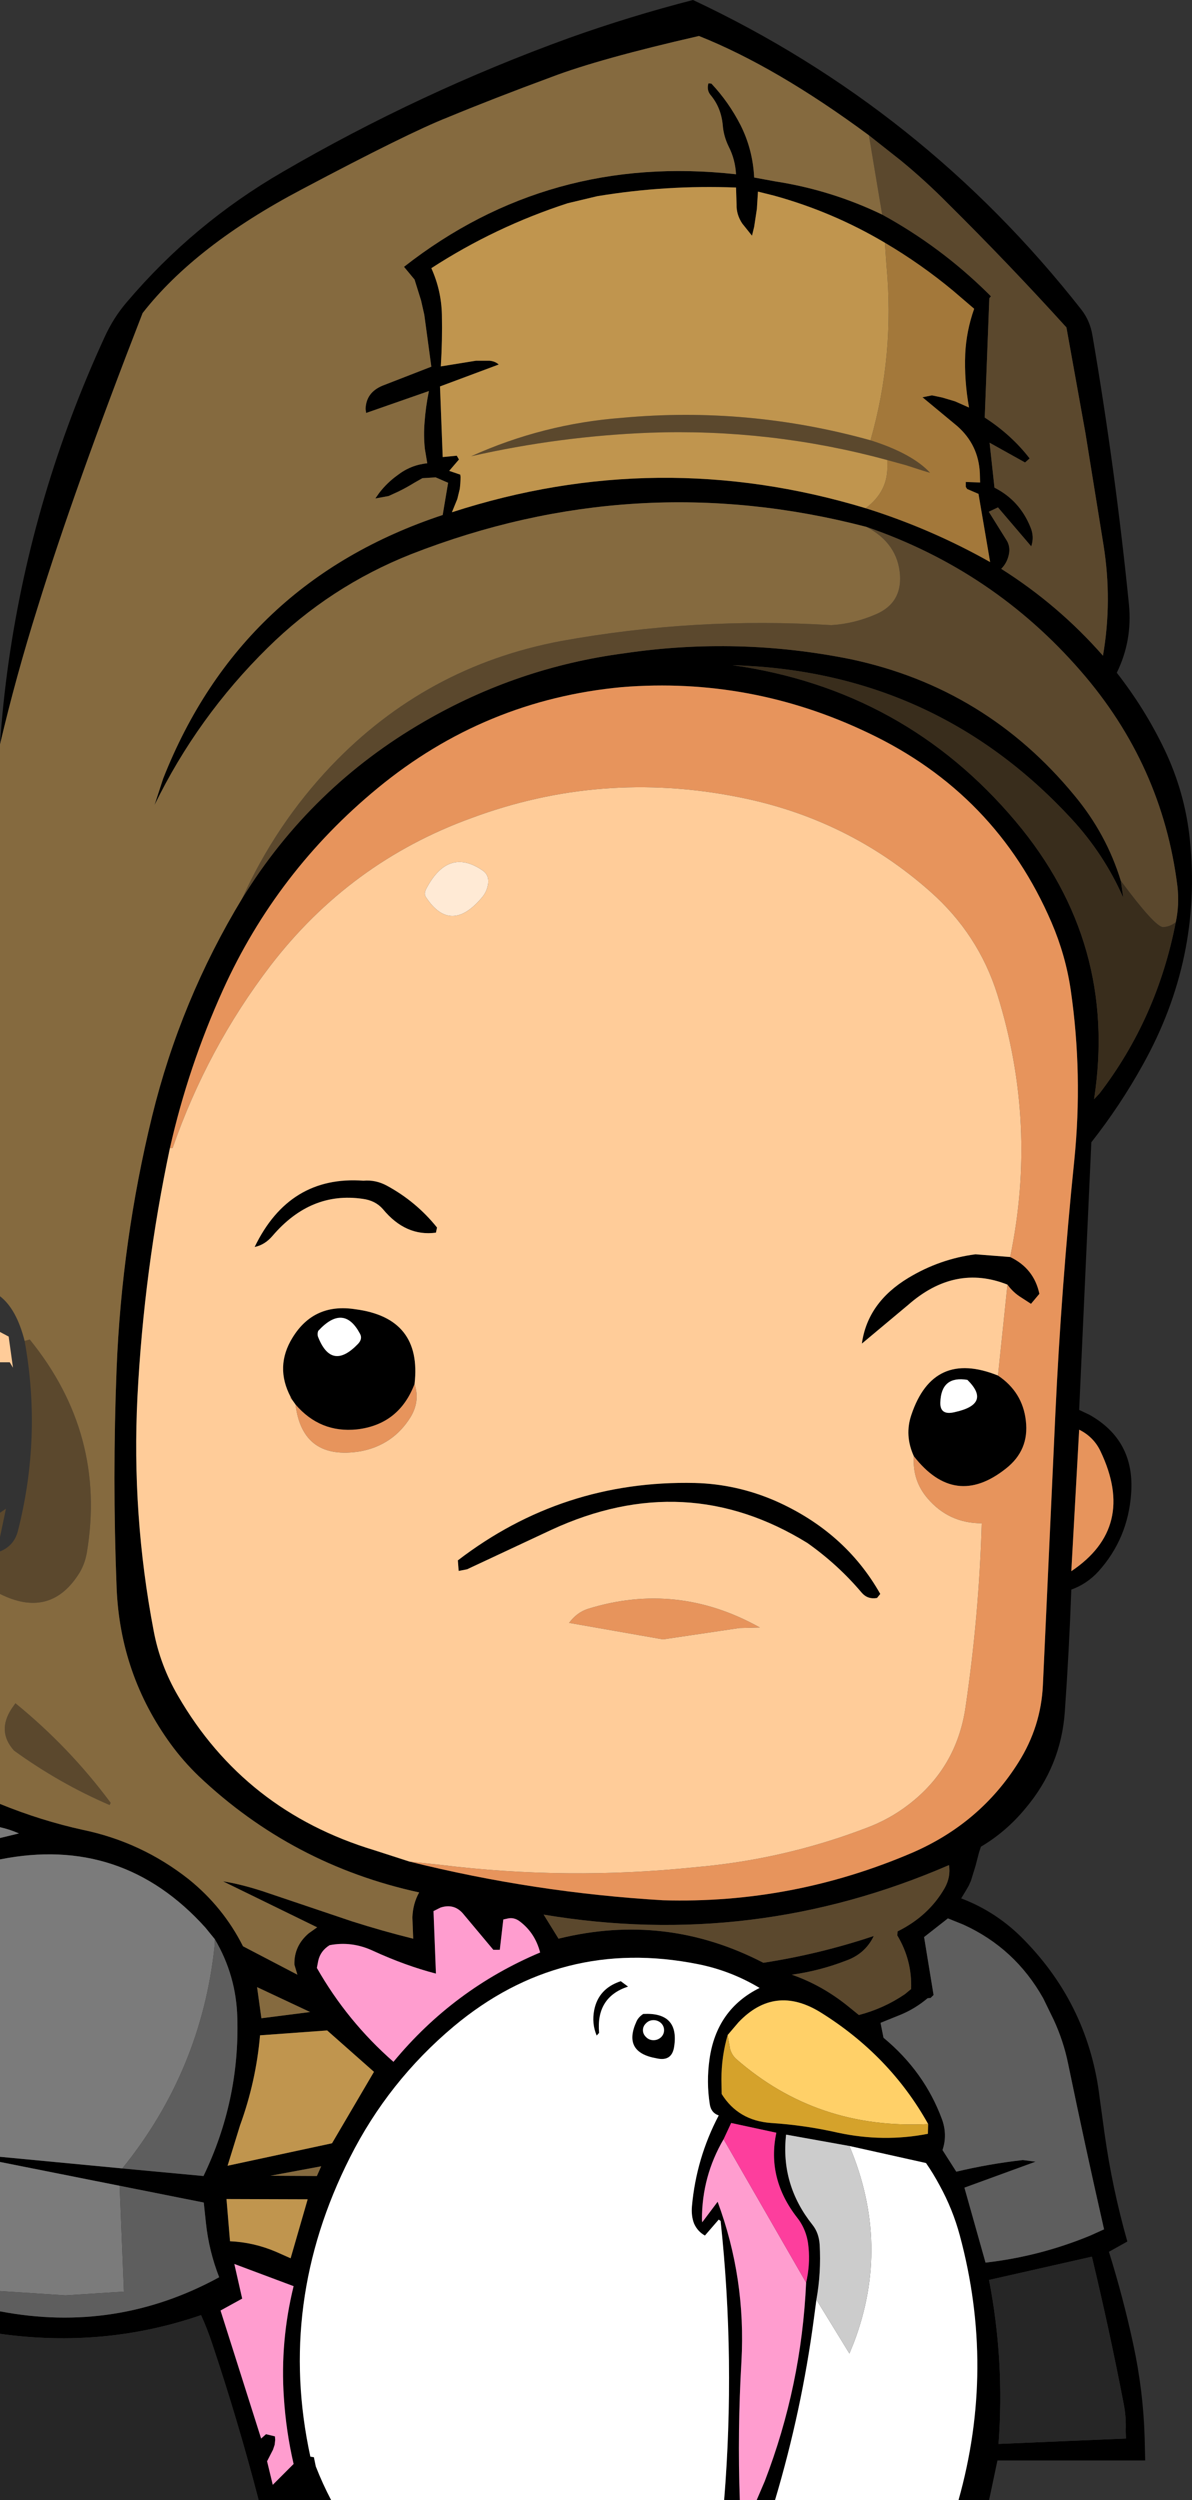 <?xml version="1.0" encoding="UTF-8" standalone="no"?>
<svg xmlns:xlink="http://www.w3.org/1999/xlink" height="461.95px" width="220.25px" xmlns="http://www.w3.org/2000/svg">
  <rect width="100%" height="100%" fill="#333333" stroke="none"/>
  <g transform="matrix(1.0, 0.0, 0.0, 1.0, 113.25, 197.3)">
    <path d="M-113.25 -59.75 Q-112.75 -67.3 -111.65 -75.05 -107.2 -106.15 -93.95 -134.95 -92.3 -138.6 -89.8 -141.5 -77.5 -156.0 -61.0 -165.55 -35.65 -180.3 -8.05 -190.3 3.15 -194.3 14.8 -197.3 57.35 -177.3 86.55 -140.1 88.15 -138.05 88.6 -135.35 92.85 -110.5 95.35 -85.6 96.0 -78.9 93.1 -73.0 98.3 -66.35 101.9 -58.85 105.7 -50.9 106.6 -42.2 108.9 -20.25 97.9 -0.55 93.75 6.95 88.4 13.75 L86.15 63.2 88.05 64.1 Q96.5 68.85 95.75 78.7 95.15 87.0 89.7 93.05 87.6 95.35 84.7 96.4 84.3 107.6 83.5 118.95 82.8 129.05 76.2 136.85 72.65 141.15 68.0 143.9 L67.65 144.95 67.0 147.45 66.15 150.2 65.75 151.1 65.2 152.05 64.35 153.45 Q71.05 156.0 76.05 161.2 87.95 173.4 89.95 190.4 L90.85 196.95 Q92.25 206.95 95.05 216.85 L91.65 218.75 Q94.3 227.25 96.15 235.85 98.0 244.45 98.25 253.05 L98.35 257.3 71.05 257.3 69.5 264.65 63.85 264.65 Q70.7 240.3 64.1 215.75 62.8 210.9 60.35 206.45 59.2 204.3 57.85 202.35 L43.7 199.2 32.0 197.1 Q30.95 206.35 36.9 213.8 38.05 215.25 38.2 217.4 38.5 222.6 37.6 227.6 L37.15 231.0 Q34.9 248.05 29.95 264.65 L26.55 264.65 28.05 261.15 Q34.85 243.5 35.7 224.45 36.45 221.2 36.15 218.0 35.9 214.8 34.05 212.45 28.4 205.2 30.2 196.75 L21.85 194.95 20.45 197.95 Q16.45 204.8 16.45 212.75 L16.5 213.3 19.35 209.5 Q24.6 223.7 23.75 239.0 23.0 251.85 23.45 264.65 L20.55 264.65 Q22.65 238.75 19.9 213.05 L19.55 212.8 17.0 215.75 Q15.65 215.0 15.0 213.55 14.45 212.15 14.6 210.35 15.4 201.45 19.55 193.55 18.15 193.1 17.9 191.5 17.25 187.4 17.85 183.15 19.15 173.95 27.1 170.0 21.75 166.8 15.7 165.6 -9.6 160.55 -29.4 177.1 -41.5 187.25 -48.6 201.35 -62.1 228.1 -55.9 256.6 L-55.25 256.7 -54.9 258.4 Q-53.65 261.6 -52.05 264.65 L-65.45 264.65 Q-69.25 250.05 -74.0 235.85 -74.9 233.1 -76.1 230.45 -94.0 236.6 -113.25 233.9 L-113.25 229.75 Q-91.8 233.85 -72.75 223.45 -74.65 218.6 -75.2 213.4 L-75.6 209.65 -91.15 206.55 -113.25 202.15 -113.25 201.2 -90.65 203.35 -75.65 204.75 Q-68.95 190.85 -69.4 175.5 -69.6 167.7 -73.55 161.0 L-75.3 158.85 Q-90.7 141.75 -113.25 146.25 L-113.25 142.3 -109.75 141.45 Q-111.45 140.7 -113.25 140.3 L-113.25 136.0 Q-105.65 139.1 -97.9 140.8 -87.1 143.05 -78.4 149.9 -72.0 155.05 -68.35 162.3 L-58.3 167.55 -58.85 165.7 Q-58.95 162.25 -56.2 159.9 L-54.65 158.8 -72.05 150.3 Q-68.85 150.8 -64.8 152.1 L-48.2 157.7 Q-42.55 159.5 -36.9 160.9 L-37.05 156.95 Q-36.95 154.4 -35.8 152.35 -59.25 147.25 -76.55 130.85 -79.4 128.1 -81.7 124.95 -91.05 112.1 -91.7 96.1 -92.5 75.8 -91.7 55.5 -90.75 31.9 -85.15 8.95 -79.9 -12.5 -68.5 -31.3 -55.8 -51.9 -34.85 -64.0 -17.6 -74.0 2.15 -76.6 23.15 -79.7 43.95 -75.5 68.95 -70.2 85.3 -50.3 91.2 -43.2 93.85 -34.55 L94.3 -31.45 Q90.75 -39.5 84.7 -46.05 59.5 -73.3 22.1 -74.4 53.9 -69.9 74.4 -45.55 93.35 -23.05 88.9 5.8 L89.9 4.75 Q100.55 -9.15 104.0 -26.9 104.7 -30.2 104.3 -33.6 101.5 -56.0 86.45 -73.3 70.3 -91.9 46.85 -99.95 4.1 -111.1 -37.3 -94.9 -52.3 -88.95 -63.8 -77.6 -76.75 -64.85 -84.7 -48.55 L-83.1 -53.45 Q-68.75 -89.8 -31.45 -102.15 L-30.45 -108.1 -32.75 -109.1 -35.2 -108.95 -36.7 -108.1 Q-38.15 -107.2 -39.7 -106.45 L-41.45 -105.65 -43.9 -105.2 -43.2 -106.2 Q-41.75 -108.1 -39.8 -109.5 -37.35 -111.4 -34.3 -111.7 L-34.75 -114.4 Q-35.0 -116.85 -34.8 -119.25 -34.6 -122.1 -34.0 -125.05 L-45.6 -121.0 -45.7 -121.75 Q-45.6 -124.8 -42.55 -126.05 L-33.55 -129.55 -34.85 -139.15 -35.45 -141.8 -36.65 -145.65 -38.6 -148.0 Q-11.85 -168.95 22.75 -165.1 22.6 -167.85 21.4 -170.2 20.45 -172.15 20.3 -174.15 20.0 -177.45 18.0 -179.8 17.3 -180.7 17.65 -181.9 L18.2 -181.85 Q21.4 -178.45 23.6 -174.15 25.85 -169.65 26.1 -164.5 L29.9 -163.8 Q40.3 -162.2 49.75 -157.65 60.45 -151.8 69.2 -143.2 L69.85 -142.55 69.55 -142.2 68.7 -120.15 Q73.65 -116.95 77.0 -112.6 L76.15 -111.85 69.6 -115.5 70.5 -107.2 Q75.15 -104.85 77.15 -99.9 77.9 -98.15 77.3 -96.35 L71.15 -103.55 69.45 -102.75 72.85 -97.3 Q73.4 -96.25 73.2 -95.05 72.9 -93.35 71.75 -92.2 82.35 -85.5 90.55 -76.15 92.3 -86.3 90.65 -96.6 L87.3 -117.35 83.8 -136.8 Q73.2 -148.5 61.9 -159.7 57.75 -163.9 53.25 -167.6 L47.3 -172.3 Q30.2 -184.95 15.9 -190.65 -2.5 -186.45 -11.4 -183.05 -22.1 -179.1 -30.55 -175.6 -37.8 -172.75 -57.5 -162.3 -77.15 -151.95 -86.9 -139.45 -99.5 -107.05 -106.3 -85.05 -110.35 -72.15 -113.25 -59.75 M50.25 -152.45 Q40.65 -158.15 29.8 -161.15 L26.8 -161.9 26.6 -158.7 26.1 -155.4 25.7 -153.75 23.9 -156.0 Q22.8 -157.65 22.85 -159.5 L22.75 -162.65 Q9.75 -163.15 -2.9 -161.05 L-8.35 -159.75 Q-21.75 -155.4 -33.55 -147.75 -31.7 -143.65 -31.6 -139.15 -31.5 -134.4 -31.8 -129.6 L-25.3 -130.65 -22.8 -130.65 Q-21.75 -130.55 -21.1 -129.95 L-31.95 -125.9 -31.45 -112.85 -28.85 -113.1 -28.45 -112.4 -30.25 -110.3 -28.2 -109.6 -28.15 -109.2 Q-28.15 -108.1 -28.3 -106.95 L-28.75 -105.1 -29.75 -102.65 Q8.35 -115.0 46.7 -103.4 58.8 -99.6 69.7 -93.45 L67.55 -106.05 65.45 -106.95 65.2 -107.35 65.2 -108.25 67.85 -108.15 67.8 -109.9 Q67.55 -115.1 63.65 -118.55 L57.2 -123.9 58.95 -124.25 60.85 -123.85 63.2 -123.15 65.8 -122.0 Q64.9 -127.05 65.1 -131.9 65.3 -136.15 66.75 -140.25 L62.9 -143.55 Q56.95 -148.5 50.25 -152.45 M-81.85 14.8 Q-86.65 37.45 -87.85 60.7 -88.95 82.6 -84.85 104.05 -83.65 110.4 -80.35 116.05 -68.05 137.3 -44.1 144.55 L-37.6 146.65 Q-14.5 152.4 9.25 153.8 33.2 154.5 55.35 145.0 67.9 139.55 74.95 128.3 79.1 121.7 79.45 114.05 L81.75 64.0 Q82.85 40.5 85.25 17.1 86.85 1.25 84.6 -14.35 83.65 -20.8 81.05 -26.85 70.8 -50.7 47.15 -61.9 25.5 -72.25 1.7 -70.35 -23.65 -68.0 -43.45 -51.7 -62.1 -36.35 -72.05 -14.4 -78.45 -0.25 -81.85 14.8 M55.6 71.75 Q53.85 67.9 55.15 64.1 59.2 52.05 71.15 56.85 75.7 59.9 76.3 65.2 76.95 70.65 72.6 74.05 63.2 81.5 55.6 71.75 M72.9 40.05 Q63.2 36.2 54.55 43.8 L46.0 50.95 Q47.05 43.35 54.6 38.8 60.4 35.3 67.0 34.45 L73.4 34.95 Q77.8 37.05 78.8 41.75 L77.25 43.6 75.4 42.4 Q73.95 41.5 72.9 40.05 M86.15 66.85 L84.7 93.0 Q96.8 84.9 90.1 70.85 88.85 68.2 86.15 66.85 M30.0 80.0 Q42.9 85.7 49.4 97.2 L48.8 97.95 Q47.05 98.25 45.95 96.95 41.6 91.8 35.95 87.8 13.45 73.9 -11.35 85.35 L-26.95 92.65 -28.5 92.95 -28.65 91.0 Q-9.3 76.15 15.15 76.7 22.85 76.9 30.0 80.0 M63.2 63.6 Q70.0 62.1 65.5 57.65 60.65 56.85 60.5 61.8 60.4 64.3 63.2 63.6 M2.8 169.75 Q-3.15 171.7 -2.55 178.3 L-3.0 178.8 Q-3.95 176.55 -3.45 174.05 -2.65 170.1 1.45 168.75 L2.8 169.75 M9.45 177.8 Q9.45 177.05 8.9 176.5 8.3 175.95 7.5 175.95 6.7 175.95 6.15 176.5 5.55 177.05 5.55 177.8 5.55 178.55 6.15 179.1 6.7 179.65 7.5 179.65 8.3 179.65 8.9 179.1 9.45 178.55 9.45 177.8 M4.35 176.2 Q4.7 175.4 5.6 174.8 12.35 174.45 11.3 180.95 10.85 183.65 8.05 183.0 1.75 181.9 4.35 176.2 M21.2 178.7 Q20.05 182.7 20.05 186.9 L20.1 189.6 Q23.15 194.5 29.2 194.95 35.45 195.35 41.6 196.75 50.0 198.55 58.2 196.95 L58.25 195.15 Q51.2 182.5 38.35 174.5 29.9 169.3 23.2 176.35 L21.2 178.7 M64.75 158.3 L61.9 157.15 57.5 160.6 59.25 171.3 58.7 171.85 58.15 171.9 Q55.95 173.75 53.4 174.85 L49.45 176.45 50.0 179.2 Q57.55 185.45 60.8 194.25 61.85 197.15 60.9 199.95 L63.45 203.95 Q69.5 202.5 75.75 201.8 L78.1 202.1 64.95 206.9 68.85 220.75 Q78.9 219.6 88.2 215.75 L90.75 214.6 Q87.25 199.2 84.1 183.95 83.25 179.8 81.45 175.9 L79.5 171.9 Q74.3 162.65 64.75 158.3 M52.6 159.55 Q58.35 156.7 61.3 151.55 62.45 149.5 62.1 147.3 26.0 162.95 -12.8 156.45 L-10.05 160.9 Q9.75 156.0 27.8 165.35 38.2 163.75 48.2 160.4 46.6 163.75 42.95 165.0 38.15 166.85 33.05 167.55 38.55 169.45 43.35 173.3 L45.45 175.0 Q50.05 173.8 53.95 171.15 L55.1 170.2 Q55.3 164.9 52.55 160.3 L52.6 159.55 M88.5 219.65 L69.5 223.95 Q72.4 239.0 71.25 254.25 L94.8 253.25 94.75 251.8 Q94.85 249.3 94.4 246.95 91.75 233.2 88.5 219.65 M-32.7 30.45 Q-38.3 31.2 -42.5 26.1 -43.9 24.5 -46.25 24.2 -55.85 22.8 -62.9 31.05 -64.3 32.7 -66.2 33.1 -59.8 19.85 -46.1 20.85 -43.85 20.65 -41.8 21.75 -36.35 24.7 -32.5 29.5 L-32.7 30.45 M-46.75 49.1 Q-49.75 43.5 -54.45 48.6 -54.65 49.15 -54.5 49.65 -52.0 56.1 -47.1 51.0 -46.2 50.05 -46.75 49.1 M-59.55 60.8 Q-62.5 55.2 -59.2 49.85 -55.25 43.4 -47.6 44.6 -35.25 46.2 -36.65 58.4 -39.5 65.9 -47.3 66.8 -54.1 67.5 -58.65 62.2 L-59.25 61.35 -59.55 60.8 M-54.45 165.0 L-54.7 166.3 Q-49.1 176.15 -40.55 183.65 -29.45 170.2 -13.45 163.45 -14.4 159.75 -17.35 157.6 -18.3 156.95 -19.35 157.15 L-20.25 157.35 -20.9 162.95 -22.1 162.95 -27.75 156.2 Q-29.4 154.35 -31.85 155.15 L-33.15 155.8 -32.7 167.35 Q-38.3 165.9 -44.3 163.15 -48.25 161.3 -52.35 162.1 -54.05 163.15 -54.45 165.0 M-68.9 195.4 L-71.2 202.85 -51.9 198.7 -44.15 185.5 -52.8 177.85 -65.2 178.75 Q-65.95 187.3 -68.9 195.4 M-65.75 169.85 L-64.95 175.6 -55.95 174.45 -65.75 169.85 M-53.9 202.95 L-63.3 204.7 -54.7 204.75 -53.9 202.95 M-56.4 209.05 L-71.4 209.0 -70.75 216.8 Q-66.35 217.0 -62.25 218.75 L-59.55 219.95 -56.4 209.05 M-72.5 229.6 L-65.0 253.25 -64.1 252.45 -62.45 252.85 -62.4 253.5 -62.5 254.4 -62.8 255.3 -63.9 257.45 -62.85 261.8 -59.0 257.95 Q-60.4 251.9 -60.8 245.65 -61.5 235.3 -59.0 225.1 L-69.95 221.0 -68.5 227.4 -72.5 229.6" fill="#000000" fill-rule="evenodd" stroke="none"/>
    <path d="M47.3 -172.3 L53.25 -167.6 Q57.75 -163.9 61.9 -159.7 73.2 -148.5 83.8 -136.8 L87.3 -117.35 90.65 -96.6 Q92.3 -86.3 90.55 -76.15 82.35 -85.5 71.75 -92.2 72.9 -93.35 73.2 -95.05 73.4 -96.25 72.85 -97.3 L69.45 -102.75 71.15 -103.55 77.3 -96.35 Q77.9 -98.15 77.15 -99.9 75.15 -104.85 70.5 -107.2 L69.6 -115.5 76.15 -111.85 77.0 -112.6 Q73.65 -116.95 68.7 -120.15 L69.55 -142.2 69.85 -142.55 69.2 -143.2 Q60.45 -151.8 49.75 -157.65 L47.3 -172.3 M46.85 -99.95 Q70.3 -91.9 86.45 -73.3 101.5 -56.0 104.3 -33.6 104.7 -30.2 104.0 -26.9 102.9 -26.05 101.65 -26.0 100.15 -26.05 93.85 -34.55 91.2 -43.2 85.3 -50.3 68.95 -70.2 43.95 -75.5 23.15 -79.7 2.15 -76.6 -17.6 -74.0 -34.85 -64.0 -55.8 -51.9 -68.5 -31.3 -62.3 -45.0 -52.05 -55.8 -34.55 -74.15 -9.65 -78.85 15.1 -83.35 40.35 -81.8 44.6 -82.05 48.7 -83.85 53.35 -85.9 53.05 -91.0 52.65 -96.9 46.85 -99.95 M50.7 -112.3 Q29.15 -118.15 6.8 -117.35 -9.9 -116.7 -26.2 -113.0 -12.9 -119.0 1.65 -120.1 24.95 -122.25 47.6 -115.95 55.3 -113.5 58.6 -109.95 57.65 -110.2 54.15 -111.35 L50.7 -112.3 M52.6 159.55 L52.55 160.3 Q55.3 164.9 55.1 170.2 L53.95 171.15 Q50.05 173.8 45.45 175.0 L43.35 173.3 Q38.55 169.45 33.05 167.55 38.15 166.85 42.95 165.0 46.6 163.75 48.2 160.4 38.2 163.75 27.8 165.35 9.75 156.0 -10.05 160.9 L-12.8 156.45 Q26.0 162.95 62.1 147.3 62.45 149.5 61.3 151.55 58.35 156.7 52.6 159.55 M-108.7 50.45 L-107.75 50.2 Q-93.55 67.7 -97.2 89.55 -97.6 91.9 -98.85 93.75 -104.15 101.75 -113.25 97.2 L-113.25 89.35 Q-110.65 88.3 -109.95 85.6 -105.5 68.15 -108.7 50.45 M-113.25 82.2 L-112.15 81.45 -113.25 86.7 -113.25 82.2 M-110.4 117.4 Q-100.4 125.55 -92.8 135.8 L-93.0 136.2 Q-102.2 132.25 -110.65 126.15 -113.85 122.6 -111.1 118.4 L-110.4 117.4" fill="#5b482d" fill-rule="evenodd" stroke="none"/>
    <path d="M50.25 -152.45 Q56.95 -148.5 62.9 -143.55 L66.75 -140.25 Q65.3 -136.15 65.1 -131.9 64.9 -127.05 65.8 -122.0 L63.2 -123.15 60.85 -123.85 58.95 -124.25 57.2 -123.9 63.65 -118.55 Q67.55 -115.1 67.8 -109.9 L67.85 -108.15 65.2 -108.25 65.2 -107.35 65.45 -106.95 67.55 -106.05 69.7 -93.45 Q58.8 -99.6 46.7 -103.4 50.95 -106.55 50.7 -111.55 L50.7 -112.3 54.15 -111.35 Q57.65 -110.2 58.6 -109.95 55.3 -113.5 47.6 -115.95 52.1 -131.7 50.55 -148.25 L50.25 -152.45" fill="#a3783a" fill-rule="evenodd" stroke="none"/>
    <path d="M-113.25 -59.75 Q-110.35 -72.15 -106.3 -85.05 -99.5 -107.05 -86.9 -139.45 -77.15 -151.95 -57.5 -162.3 -37.8 -172.75 -30.55 -175.6 -22.1 -179.1 -11.4 -183.05 -2.5 -186.45 15.9 -190.65 30.2 -184.95 47.3 -172.3 L49.75 -157.65 Q40.3 -162.2 29.9 -163.8 L26.1 -164.5 Q25.85 -169.65 23.6 -174.15 21.4 -178.45 18.2 -181.85 L17.65 -181.9 Q17.3 -180.7 18.0 -179.8 20.0 -177.45 20.3 -174.15 20.45 -172.15 21.4 -170.2 22.6 -167.85 22.75 -165.1 -11.85 -168.95 -38.6 -148.0 L-36.65 -145.65 -35.45 -141.8 -34.85 -139.15 -33.55 -129.55 -42.55 -126.05 Q-45.6 -124.8 -45.7 -121.75 L-45.6 -121.0 -34.0 -125.05 Q-34.6 -122.1 -34.8 -119.25 -35.0 -116.85 -34.75 -114.4 L-34.3 -111.7 Q-37.35 -111.4 -39.8 -109.5 -41.75 -108.1 -43.2 -106.2 L-43.9 -105.2 -41.45 -105.65 -39.7 -106.45 Q-38.15 -107.2 -36.7 -108.1 L-35.2 -108.95 -32.75 -109.1 -30.45 -108.1 -31.45 -102.15 Q-68.75 -89.8 -83.1 -53.45 L-84.7 -48.55 Q-76.75 -64.85 -63.8 -77.6 -52.3 -88.95 -37.3 -94.9 4.1 -111.1 46.85 -99.95 52.65 -96.9 53.05 -91.0 53.35 -85.9 48.7 -83.85 44.6 -82.05 40.35 -81.8 15.1 -83.35 -9.65 -78.85 -34.55 -74.15 -52.05 -55.8 -62.3 -45.0 -68.5 -31.3 -79.9 -12.5 -85.15 8.95 -90.75 31.9 -91.7 55.5 -92.5 75.8 -91.7 96.1 -91.05 112.1 -81.7 124.95 -79.4 128.1 -76.55 130.85 -59.25 147.25 -35.8 152.35 -36.95 154.4 -37.05 156.95 L-36.9 160.9 Q-42.55 159.5 -48.2 157.7 L-64.8 152.1 Q-68.85 150.8 -72.05 150.3 L-54.65 158.8 -56.2 159.9 Q-58.95 162.25 -58.85 165.7 L-58.3 167.55 -68.35 162.3 Q-72.0 155.05 -78.4 149.9 -87.1 143.05 -97.9 140.8 -105.65 139.1 -113.25 136.0 L-113.25 97.2 Q-104.15 101.75 -98.85 93.75 -97.6 91.9 -97.2 89.55 -93.55 67.7 -107.75 50.2 L-108.7 50.45 Q-110.2 44.55 -113.25 42.2 L-113.25 -59.75 M-110.4 117.4 L-111.1 118.4 Q-113.85 122.6 -110.65 126.15 -102.2 132.25 -93.0 136.2 L-92.8 135.8 Q-100.4 125.55 -110.4 117.4 M-53.9 202.95 L-54.7 204.75 -63.3 204.7 -53.9 202.95 M-65.75 169.85 L-55.95 174.45 -64.95 175.6 -65.75 169.85" fill="#856a3f" fill-rule="evenodd" stroke="none"/>
    <path d="M46.7 -103.4 Q8.35 -115.0 -29.75 -102.65 L-28.75 -105.1 -28.3 -106.95 Q-28.15 -108.1 -28.15 -109.2 L-28.2 -109.6 -30.25 -110.3 -28.45 -112.4 -28.85 -113.1 -31.45 -112.85 -31.95 -125.9 -21.1 -129.95 Q-21.75 -130.55 -22.8 -130.65 L-25.3 -130.65 -31.8 -129.6 Q-31.5 -134.4 -31.6 -139.15 -31.7 -143.65 -33.55 -147.75 -21.75 -155.4 -8.35 -159.75 L-2.9 -161.05 Q9.75 -163.15 22.75 -162.65 L22.85 -159.5 Q22.8 -157.65 23.9 -156.0 L25.7 -153.75 26.1 -155.4 26.6 -158.7 26.8 -161.9 29.8 -161.15 Q40.65 -158.15 50.25 -152.45 L50.55 -148.25 Q52.1 -131.7 47.6 -115.95 24.95 -122.25 1.65 -120.1 -12.9 -119.0 -26.2 -113.0 -9.9 -116.7 6.8 -117.35 29.15 -118.15 50.7 -112.3 L50.7 -111.55 Q50.95 -106.55 46.7 -103.4 M-68.9 195.4 Q-65.95 187.3 -65.2 178.75 L-52.8 177.85 -44.15 185.5 -51.9 198.7 -71.2 202.85 -68.9 195.4 M-56.4 209.05 L-59.55 219.95 -62.25 218.75 Q-66.35 217.0 -70.75 216.8 L-71.4 209.0 -56.4 209.05" fill="#c0954e" fill-rule="evenodd" stroke="none"/>
    <path d="M104.0 -26.9 Q100.55 -9.15 89.9 4.75 L88.9 5.8 Q93.35 -23.05 74.4 -45.55 53.9 -69.9 22.1 -74.4 59.5 -73.3 84.7 -46.05 90.75 -39.5 94.3 -31.45 L93.85 -34.55 Q100.15 -26.05 101.65 -26.0 102.9 -26.05 104.0 -26.9" fill="#392d1c" fill-rule="evenodd" stroke="none"/>
    <path d="M73.4 34.95 Q78.5 10.45 71.05 -13.5 67.55 -24.7 58.6 -32.6 43.35 -46.1 23.05 -50.05 -2.2 -55.05 -26.15 -46.15 -48.6 -38.0 -63.3 -18.85 -74.95 -3.6 -81.35 14.8 L-81.85 14.8 Q-78.45 -0.25 -72.05 -14.4 -62.1 -36.35 -43.45 -51.7 -23.65 -68.0 1.7 -70.35 25.5 -72.25 47.15 -61.9 70.8 -50.7 81.05 -26.85 83.65 -20.8 84.6 -14.35 86.85 1.25 85.25 17.1 82.85 40.5 81.75 64.0 L79.45 114.05 Q79.1 121.7 74.95 128.3 67.9 139.55 55.35 145.0 33.2 154.5 9.25 153.8 -14.5 152.4 -37.6 146.65 L-31.9 147.25 Q-8.4 150.15 15.1 147.7 31.5 146.3 46.8 140.45 51.1 138.85 54.6 136.15 63.5 129.35 65.15 118.15 67.65 101.2 68.15 84.15 62.05 84.15 58.1 79.5 55.3 76.2 55.6 71.75 63.2 81.5 72.6 74.05 76.95 70.65 76.3 65.2 75.7 59.9 71.15 56.85 L72.9 40.05 Q73.95 41.5 75.4 42.4 L77.25 43.6 78.8 41.75 Q77.8 37.05 73.4 34.95 M86.15 66.85 Q88.85 68.2 90.1 70.85 96.8 84.9 84.7 93.0 L86.15 66.85 M27.15 103.4 L23.4 103.5 9.25 105.6 -8.1 102.55 Q-6.65 100.6 -4.6 99.95 11.85 94.85 27.15 103.4 M-59.55 60.8 L-59.25 61.35 -59.55 61.1 -59.55 60.8 M-58.65 62.2 Q-54.1 67.5 -47.3 66.8 -39.5 65.9 -36.65 58.4 -35.6 61.6 -37.4 64.55 -40.6 69.7 -46.65 70.85 -57.35 72.6 -58.65 62.2" fill="#e7945c" fill-rule="evenodd" stroke="none"/>
    <path d="M-81.85 14.8 L-81.35 14.8 Q-74.95 -3.6 -63.3 -18.85 -48.6 -38.0 -26.15 -46.15 -2.2 -55.05 23.05 -50.05 43.35 -46.1 58.6 -32.6 67.55 -24.7 71.05 -13.5 78.5 10.45 73.4 34.95 L67.0 34.45 Q60.4 35.3 54.6 38.8 47.05 43.35 46.0 50.95 L54.55 43.8 Q63.2 36.2 72.9 40.05 L71.15 56.85 Q59.2 52.05 55.15 64.1 53.85 67.9 55.6 71.75 55.3 76.2 58.1 79.5 62.05 84.15 68.15 84.15 67.65 101.2 65.15 118.15 63.5 129.35 54.6 136.15 51.1 138.85 46.8 140.45 31.5 146.3 15.1 147.7 -8.4 150.15 -31.9 147.25 L-37.6 146.65 -44.1 144.55 Q-68.05 137.3 -80.35 116.05 -83.65 110.4 -84.85 104.05 -88.95 82.6 -87.85 60.7 -86.65 37.45 -81.85 14.8 M30.0 80.0 Q22.85 76.9 15.15 76.7 -9.3 76.15 -28.65 91.0 L-28.5 92.95 -26.95 92.65 -11.35 85.35 Q13.45 73.9 35.95 87.8 41.6 91.8 45.95 96.95 47.05 98.25 48.8 97.95 L49.4 97.2 Q42.9 85.7 30.0 80.0 M27.15 103.4 Q11.85 94.85 -4.6 99.95 -6.65 100.6 -8.1 102.55 L9.25 105.6 23.4 103.5 27.15 103.4 M-34.55 -31.55 Q-29.95 -24.55 -24.1 -31.6 -23.25 -32.65 -23.05 -34.05 -22.85 -35.7 -24.2 -36.55 -30.4 -40.7 -34.4 -33.25 -35.0 -32.2 -34.55 -31.55 M-32.7 30.45 L-32.5 29.5 Q-36.35 24.7 -41.8 21.75 -43.85 20.65 -46.1 20.85 -59.8 19.85 -66.2 33.1 -64.3 32.7 -62.9 31.05 -55.85 22.8 -46.25 24.2 -43.9 24.5 -42.5 26.1 -38.3 31.2 -32.7 30.45 M-36.65 58.4 Q-35.25 46.2 -47.6 44.6 -55.25 43.4 -59.2 49.85 -62.5 55.2 -59.55 60.8 L-59.55 61.1 -59.25 61.35 -58.65 62.2 Q-57.35 72.6 -46.65 70.85 -40.6 69.7 -37.4 64.55 -35.6 61.6 -36.65 58.4 M-111.65 49.65 L-110.85 55.4 -111.45 54.4 -113.25 54.4 -113.25 48.8 -111.65 49.65" fill="#ffcc99" fill-rule="evenodd" stroke="none"/>
    <path d="M-34.55 -31.55 Q-35.0 -32.2 -34.4 -33.25 -30.4 -40.7 -24.2 -36.55 -22.85 -35.7 -23.05 -34.05 -23.25 -32.65 -24.1 -31.6 -29.95 -24.55 -34.55 -31.55" fill="#ffead5" fill-rule="evenodd" stroke="none"/>
    <path d="M-52.05 264.65 Q-53.65 261.6 -54.9 258.4 L-55.25 256.7 -55.9 256.6 Q-62.1 228.1 -48.6 201.35 -41.5 187.25 -29.4 177.1 -9.6 160.55 15.7 165.6 21.75 166.8 27.1 170.0 19.15 173.95 17.85 183.15 17.25 187.4 17.9 191.5 18.15 193.1 19.55 193.55 15.4 201.45 14.6 210.35 14.45 212.15 15.0 213.55 15.65 215.0 17.0 215.75 L19.55 212.8 19.9 213.05 Q22.65 238.75 20.55 264.65 L-52.05 264.65 M29.95 264.65 Q34.9 248.05 37.15 231.0 L37.6 227.6 43.7 237.55 44.5 235.6 Q51.4 217.45 43.7 199.2 L57.85 202.35 Q59.2 204.3 60.35 206.45 62.8 210.9 64.1 215.75 70.7 240.3 63.85 264.65 L29.95 264.65 M63.2 63.6 Q60.4 64.3 60.5 61.8 60.65 56.85 65.5 57.65 70.0 62.1 63.2 63.6 M4.35 176.2 Q1.75 181.9 8.05 183.0 10.85 183.65 11.3 180.95 12.35 174.45 5.6 174.8 4.7 175.4 4.35 176.2 M9.45 177.8 Q9.45 178.55 8.9 179.1 8.3 179.65 7.5 179.65 6.7 179.65 6.15 179.1 5.55 178.55 5.55 177.8 5.55 177.05 6.15 176.5 6.7 175.95 7.5 175.95 8.3 175.95 8.9 176.5 9.45 177.05 9.45 177.8 M2.8 169.75 L1.45 168.75 Q-2.65 170.1 -3.45 174.05 -3.95 176.55 -3.0 178.8 L-2.55 178.3 Q-3.15 171.7 2.8 169.75 M-46.75 49.1 Q-46.2 50.05 -47.1 51.0 -52.0 56.1 -54.5 49.65 -54.65 49.15 -54.45 48.6 -49.75 43.5 -46.75 49.1" fill="#ffffff" fill-rule="evenodd" stroke="none"/>
    <path d="M-113.25 140.3 Q-111.45 140.7 -109.75 141.45 L-113.25 142.3 -113.25 140.3 M-113.25 146.25 Q-90.7 141.75 -75.3 158.85 L-73.55 161.0 -73.6 162.25 Q-76.05 185.3 -90.65 203.35 L-113.25 201.2 -113.25 146.25 M-113.25 202.15 L-91.15 206.55 -90.35 226.1 -101.15 226.8 -113.25 226.0 -113.25 202.15" fill="#7b7b7b" fill-rule="evenodd" stroke="none"/>
    <path d="M23.45 264.65 Q23.0 251.85 23.75 239.0 24.6 223.7 19.35 209.5 L16.5 213.3 16.45 212.75 Q16.45 204.8 20.45 197.95 L35.7 224.45 Q34.85 243.5 28.05 261.15 L26.55 264.65 23.45 264.65 M-54.45 165.0 Q-54.05 163.15 -52.35 162.1 -48.25 161.3 -44.3 163.15 -38.3 165.9 -32.7 167.35 L-33.15 155.8 -31.85 155.15 Q-29.4 154.35 -27.75 156.2 L-22.1 162.95 -20.9 162.95 -20.25 157.35 -19.35 157.15 Q-18.3 156.95 -17.35 157.6 -14.4 159.75 -13.45 163.45 -29.45 170.2 -40.55 183.65 -49.1 176.15 -54.7 166.3 L-54.45 165.0 M-72.5 229.6 L-68.5 227.4 -69.95 221.0 -59.0 225.1 Q-61.5 235.3 -60.8 245.65 -60.4 251.9 -59.0 257.95 L-62.85 261.8 -63.9 257.45 -62.8 255.3 -62.5 254.4 -62.4 253.5 -62.45 252.85 -64.1 252.45 -65.0 253.25 -72.5 229.6" fill="#ff9dcf" fill-rule="evenodd" stroke="none"/>
    <path d="M-73.55 161.0 Q-69.6 167.7 -69.4 175.5 -68.95 190.85 -75.65 204.75 L-90.65 203.35 Q-76.05 185.3 -73.6 162.25 L-73.55 161.0 M-91.15 206.55 L-75.6 209.65 -75.2 213.4 Q-74.65 218.6 -72.75 223.45 -91.8 233.85 -113.25 229.75 L-113.25 226.0 -101.15 226.8 -90.35 226.1 -91.15 206.55 M64.75 158.3 Q74.3 162.65 79.5 171.9 L81.45 175.9 Q83.25 179.8 84.1 183.95 87.25 199.2 90.75 214.6 L88.2 215.75 Q78.9 219.6 68.85 220.75 L64.95 206.9 78.1 202.1 75.75 201.8 Q69.5 202.5 63.45 203.95 L60.9 199.95 Q61.85 197.15 60.8 194.25 57.55 185.45 50.0 179.2 L49.45 176.45 53.4 174.85 Q55.95 173.75 58.15 171.9 L58.7 171.85 59.25 171.3 57.5 160.6 61.9 157.15 64.75 158.3" fill="#5e5e5e" fill-rule="evenodd" stroke="none"/>
    <path d="M-113.25 233.9 Q-94.0 236.6 -76.1 230.45 -74.9 233.1 -74.0 235.85 -69.25 250.05 -65.45 264.65 L-113.25 264.65 -113.25 233.9 M88.5 219.65 Q91.75 233.2 94.4 246.95 94.85 249.3 94.75 251.8 L94.8 253.25 71.25 254.25 Q72.4 239.0 69.5 223.95 L88.5 219.65" fill="#262626" fill-rule="evenodd" stroke="none"/>
    <path d="M58.25 195.15 Q37.7 196.2 22.75 183.1 21.95 182.35 21.65 181.25 L21.2 178.7 23.2 176.35 Q29.9 169.3 38.35 174.5 51.2 182.5 58.25 195.15" fill="#ffd068" fill-rule="evenodd" stroke="none"/>
    <path d="M58.25 195.15 L58.2 196.95 Q50.0 198.55 41.6 196.75 35.45 195.35 29.2 194.95 23.15 194.5 20.1 189.6 L20.05 186.9 Q20.05 182.7 21.2 178.7 L21.65 181.25 Q21.95 182.35 22.75 183.1 37.7 196.2 58.25 195.15" fill="#d5a22b" fill-rule="evenodd" stroke="none"/>
    <path d="M20.45 197.95 L21.85 194.95 30.2 196.75 Q28.4 205.2 34.05 212.45 35.9 214.8 36.15 218.0 36.45 221.2 35.7 224.45 L20.45 197.95" fill="#fd3e9d" fill-rule="evenodd" stroke="none"/>
    <path d="M37.6 227.6 Q38.5 222.6 38.2 217.4 38.05 215.25 36.9 213.8 30.95 206.35 32.0 197.1 L43.7 199.2 Q51.4 217.45 44.5 235.6 L43.7 237.55 37.6 227.6" fill="#cccccc" fill-rule="evenodd" stroke="none"/>
  </g>
</svg>
